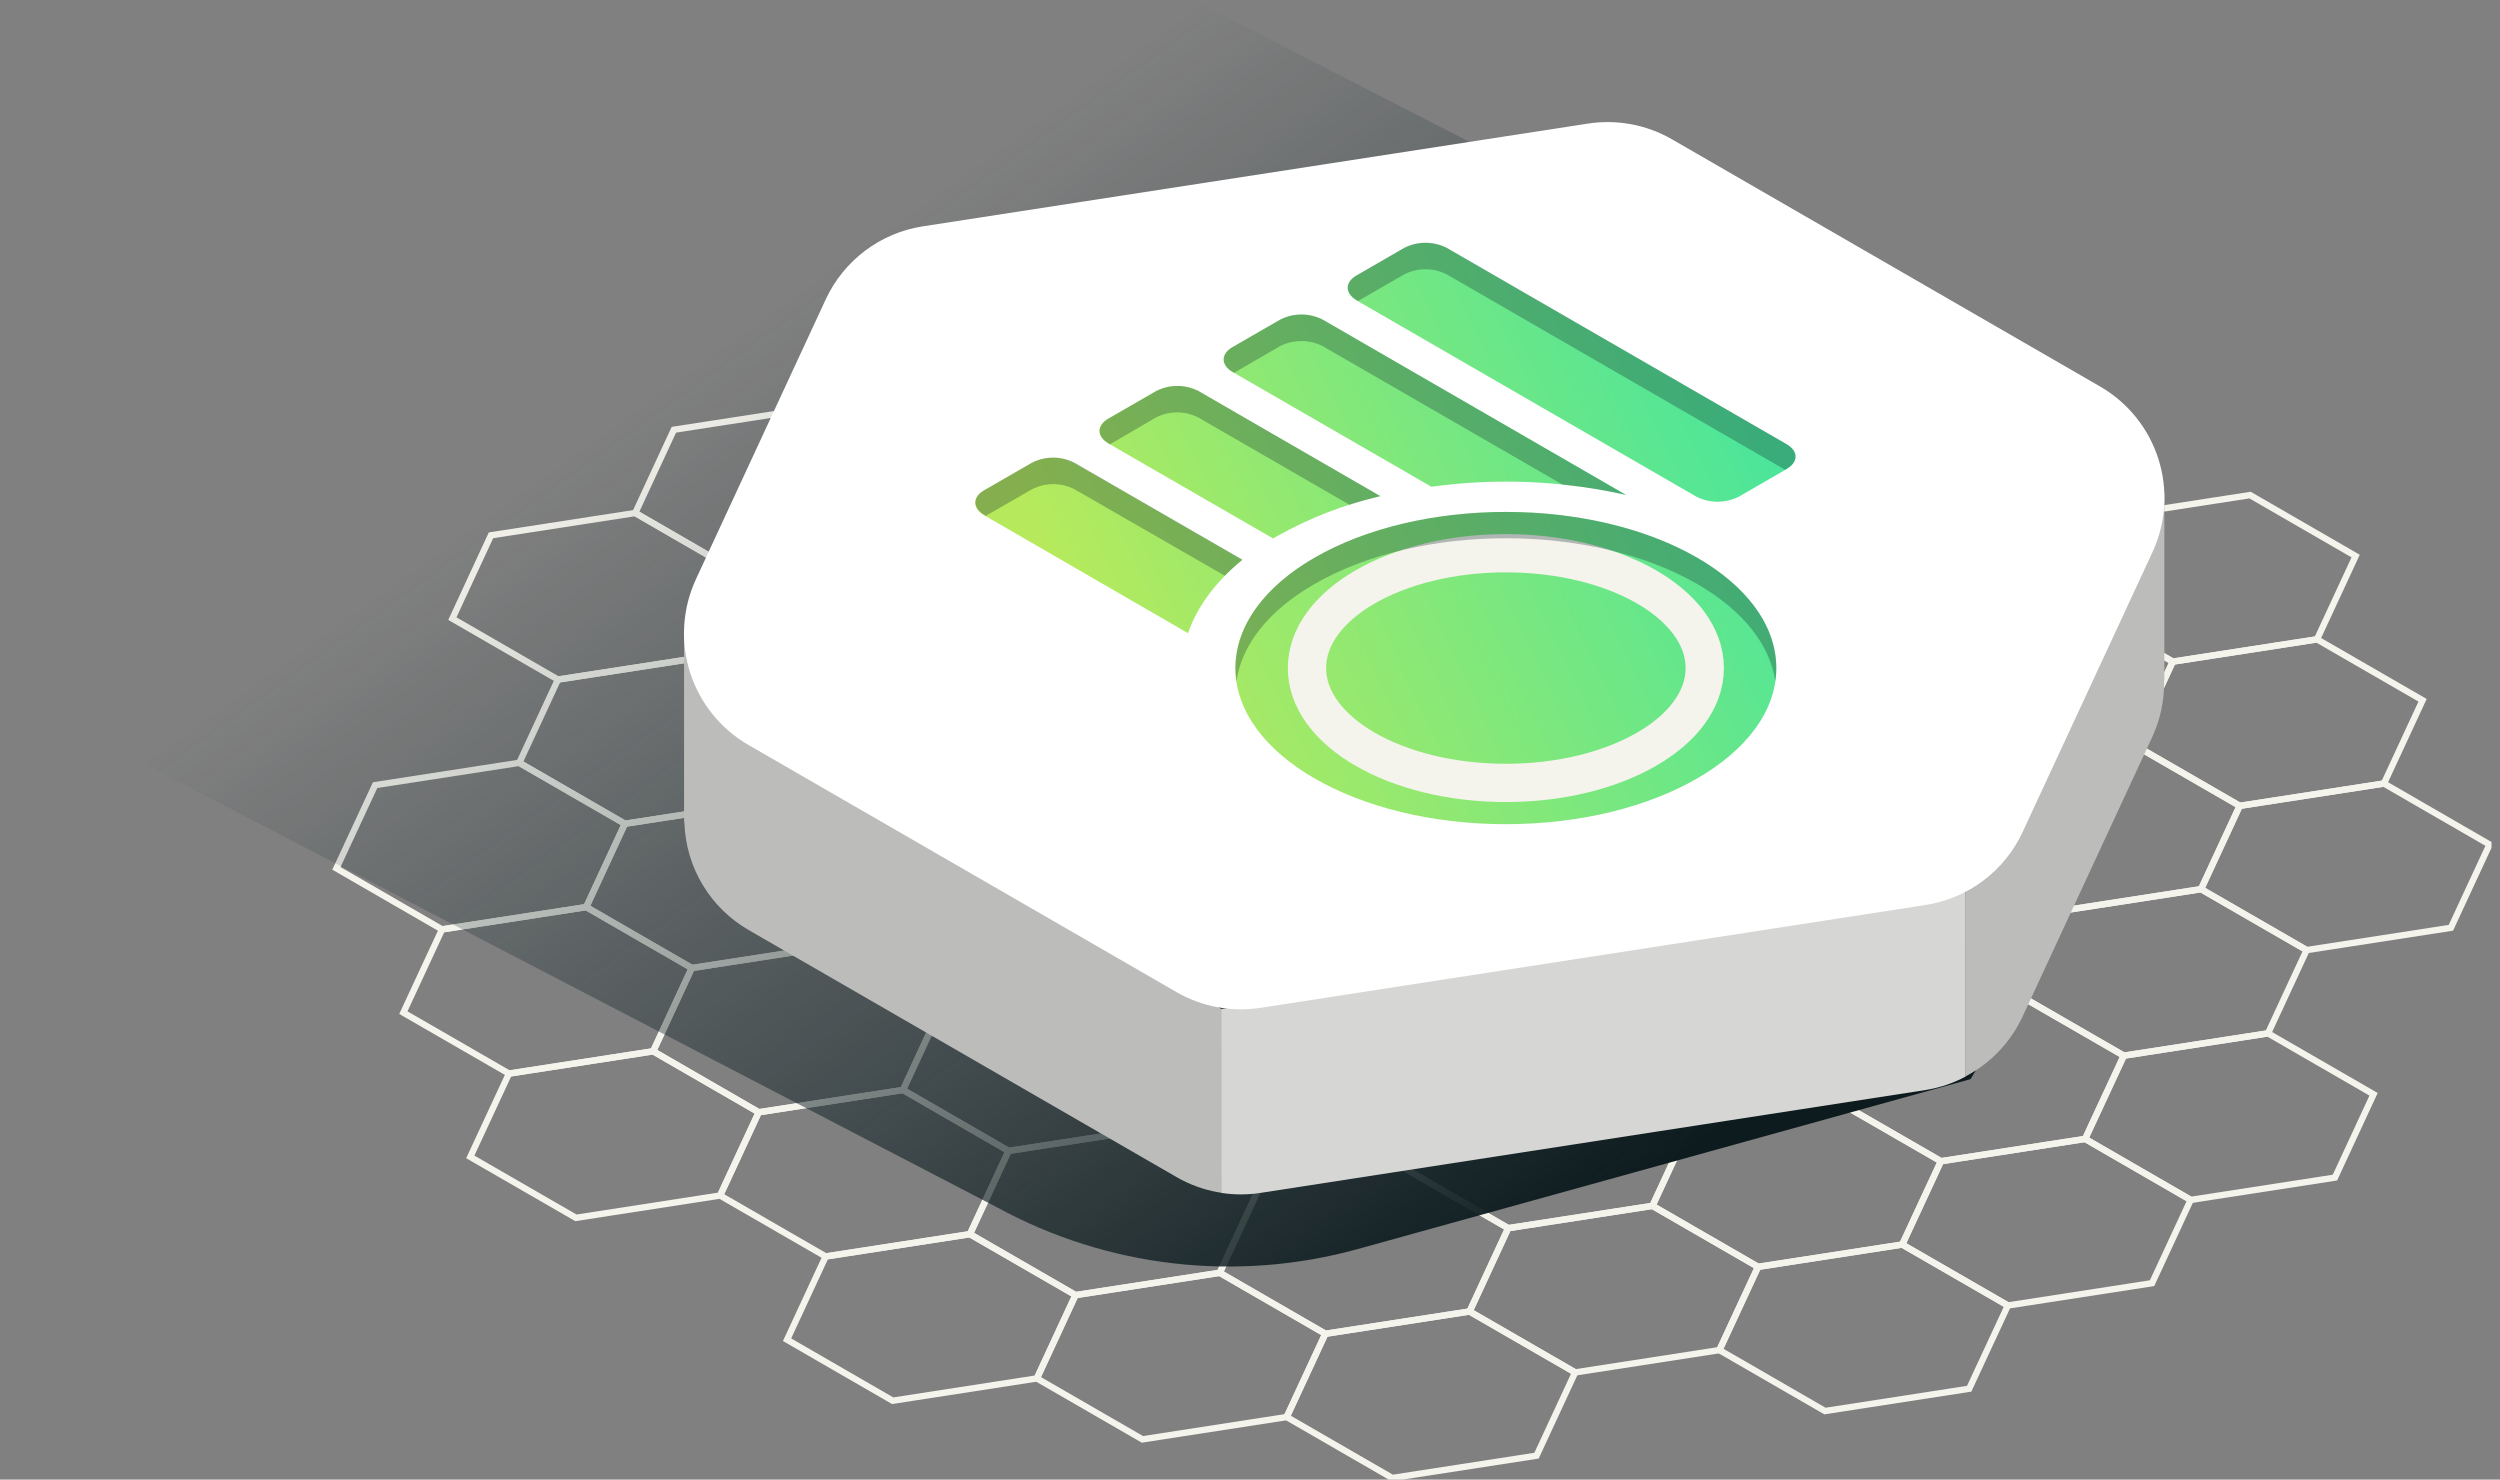 <svg width="196" height="116" viewBox="0 0 196 116" fill="none" xmlns="http://www.w3.org/2000/svg">
<rect x="0" y="0" width="196" height="116" fill="#808080" stroke="none"/>
<g clip-path="url(#clip0_909_54869)">
<path d="M93.41 81.954L85.133 77.172L73.823 78.921L70.795 85.453L79.071 90.231L90.381 88.481L93.41 81.954Z" stroke="#F4F3EC" stroke-width="0.5" stroke-miterlimit="10"/>
<path d="M107.748 73.673L99.472 68.895L88.162 70.645L85.133 77.172L93.41 81.954L104.719 80.205L107.748 73.673Z" stroke="#F4F3EC" stroke-width="0.5" stroke-miterlimit="10"/>
<path d="M122.086 65.397L113.81 60.619L102.5 62.368L99.472 68.895L107.748 73.673L119.053 71.924L122.086 65.397Z" stroke="#F4F3EC" stroke-width="0.5" stroke-miterlimit="10"/>
<path d="M136.424 57.12L128.143 52.343L116.838 54.092L113.81 60.619L122.086 65.397L133.391 63.648L136.424 57.12Z" stroke="#F4F3EC" stroke-width="0.5" stroke-miterlimit="10"/>
<path d="M132.582 88.012L124.301 83.234L112.996 84.983L109.967 91.51L118.244 96.288L129.553 94.539L132.582 88.012Z" stroke="#F4F3EC" stroke-width="0.5" stroke-miterlimit="10"/>
<path d="M118.244 96.288L109.967 91.51L98.657 93.259L95.629 99.787L103.905 104.569L115.215 102.82L118.244 96.288Z" stroke="#F4F3EC" stroke-width="0.5" stroke-miterlimit="10"/>
<path d="M146.92 79.735L138.639 74.957L127.334 76.707L124.301 83.234L132.582 88.012L143.887 86.262L146.92 79.735Z" stroke="#F4F3EC" stroke-width="0.5" stroke-miterlimit="10"/>
<path d="M161.258 71.459L152.977 66.676L141.672 68.425L138.639 74.957L146.92 79.735L158.225 77.986L161.258 71.459Z" stroke="#F4F3EC" stroke-width="0.5" stroke-miterlimit="10"/>
<path d="M157.416 102.35L149.135 97.572L137.83 99.321L134.801 105.848L143.078 110.626L154.383 108.877L157.416 102.35Z" stroke="#F4F3EC" stroke-width="0.5" stroke-miterlimit="10"/>
<path d="M171.749 94.073L163.473 89.291L152.168 91.04L149.135 97.572L157.416 102.35L168.721 100.601L171.749 94.073Z" stroke="#F4F3EC" stroke-width="0.5" stroke-miterlimit="10"/>
<path d="M186.087 85.792L177.811 81.014L166.506 82.764L163.473 89.291L171.749 94.073L183.059 92.324L186.087 85.792Z" stroke="#F4F3EC" stroke-width="0.5" stroke-miterlimit="10"/>
<path d="M58.08 45.002L49.804 40.219L38.494 41.968L35.465 48.5L43.742 53.278L55.051 51.529L58.08 45.002Z" stroke="#F4F3EC" stroke-width="0.5" stroke-miterlimit="10"/>
<path d="M72.418 36.72L64.142 31.942L52.832 33.692L49.804 40.219L58.08 45.002L69.39 43.252L72.418 36.72Z" stroke="#F4F3EC" stroke-width="0.5" stroke-miterlimit="10"/>
<path d="M86.757 28.444L78.48 23.666L67.171 25.415L64.142 31.942L72.418 36.72L83.728 34.971L86.757 28.444Z" stroke="#F4F3EC" stroke-width="0.5" stroke-miterlimit="10"/>
<path d="M175.592 63.178L167.315 58.4L156.006 60.149L152.977 66.676L161.258 71.459L172.563 69.71L175.592 63.178Z" stroke="#F4F3EC" stroke-width="0.5" stroke-miterlimit="10"/>
<path d="M68.576 67.616L60.299 62.838L48.989 64.583L45.961 71.115L54.237 75.893L65.547 74.143L68.576 67.616Z" stroke="#F4F3EC" stroke-width="0.5" stroke-miterlimit="10"/>
<path d="M125.929 34.506L117.647 29.723L106.342 31.473L103.314 38.005L111.59 42.782L122.895 41.033L125.929 34.506Z" stroke="#F4F3EC" stroke-width="0.5" stroke-miterlimit="10"/>
<path d="M82.914 59.335L74.638 54.557L63.328 56.306L60.299 62.838L68.576 67.616L79.885 65.867L82.914 59.335Z" stroke="#F4F3EC" stroke-width="0.5" stroke-miterlimit="10"/>
<path d="M97.252 51.059L88.976 46.281L77.666 48.03L74.638 54.557L82.914 59.335L94.224 57.586L97.252 51.059Z" stroke="#F4F3EC" stroke-width="0.5" stroke-miterlimit="10"/>
<path d="M111.59 42.782L103.314 38.004L92.004 39.754L88.976 46.281L97.252 51.059L108.557 49.309L111.59 42.782Z" stroke="#F4F3EC" stroke-width="0.5" stroke-miterlimit="10"/>
<path d="M150.763 48.844L142.482 44.062L131.177 45.811L128.144 52.343L136.425 57.12L147.73 55.371L150.763 48.844Z" stroke="#F4F3EC" stroke-width="0.5" stroke-miterlimit="10"/>
<path d="M165.096 40.563L156.82 35.785L145.51 37.534L142.481 44.062L150.763 48.844L162.068 47.095L165.096 40.563Z" stroke="#F4F3EC" stroke-width="0.5" stroke-miterlimit="10"/>
<path d="M140.262 26.225L131.986 21.447L120.681 23.196L117.647 29.723L125.929 34.506L137.234 32.757L140.262 26.225Z" stroke="#F4F3EC" stroke-width="0.5" stroke-miterlimit="10"/>
<path d="M189.93 54.901L181.654 50.123L170.344 51.873L167.315 58.4L175.592 63.178L186.902 61.428L189.93 54.901Z" stroke="#F4F3EC" stroke-width="0.5" stroke-miterlimit="10"/>
<path d="M54.237 75.893L45.961 71.115L34.656 72.864L31.623 79.391L39.904 84.169L51.209 82.42L54.237 75.893Z" stroke="#F4F3EC" stroke-width="0.5" stroke-miterlimit="10"/>
<path d="M103.905 104.569L95.629 99.787L84.319 101.536L81.29 108.068L89.567 112.846L100.877 111.096L103.905 104.569Z" stroke="#F4F3EC" stroke-width="0.5" stroke-miterlimit="10"/>
<path d="M79.071 90.231L70.795 85.453L59.485 87.202L56.456 93.729L64.733 98.507L76.043 96.758L79.071 90.231Z" stroke="#F4F3EC" stroke-width="0.5" stroke-miterlimit="10"/>
<path d="M112.996 84.983L104.719 80.205L93.409 81.954L90.381 88.482L98.657 93.259L109.967 91.51L112.996 84.983Z" stroke="#F4F3EC" stroke-width="0.5" stroke-miterlimit="10"/>
<path d="M127.334 76.707L119.053 71.924L107.748 73.673L104.719 80.205L112.996 84.983L124.3 83.234L127.334 76.707Z" stroke="#F4F3EC" stroke-width="0.5" stroke-miterlimit="10"/>
<path d="M141.672 68.425L133.391 63.648L122.086 65.397L119.053 71.924L127.334 76.707L138.639 74.957L141.672 68.425Z" stroke="#F4F3EC" stroke-width="0.5" stroke-miterlimit="10"/>
<path d="M156.006 60.149L147.729 55.371L136.424 57.12L133.391 63.648L141.672 68.425L152.977 66.676L156.006 60.149Z" stroke="#F4F3EC" stroke-width="0.5" stroke-miterlimit="10"/>
<path d="M137.83 99.321L129.553 94.539L118.243 96.288L115.215 102.82L123.491 107.598L134.801 105.848L137.83 99.321Z" stroke="#F4F3EC" stroke-width="0.5" stroke-miterlimit="10"/>
<path d="M152.168 91.04L143.887 86.262L132.582 88.011L129.553 94.539L137.83 99.321L149.134 97.572L152.168 91.04Z" stroke="#F4F3EC" stroke-width="0.5" stroke-miterlimit="10"/>
<path d="M166.506 82.764L158.225 77.986L146.92 79.735L143.887 86.262L152.168 91.04L163.473 89.291L166.506 82.764Z" stroke="#F4F3EC" stroke-width="0.5" stroke-miterlimit="10"/>
<path d="M180.84 74.487L172.563 69.71L161.258 71.459L158.225 77.986L166.506 82.764L177.811 81.014L180.84 74.487Z" stroke="#F4F3EC" stroke-width="0.5" stroke-miterlimit="10"/>
<path d="M63.328 56.306L55.052 51.529L43.742 53.278L40.713 59.805L48.99 64.583L60.3 62.838L63.328 56.306Z" stroke="#F4F3EC" stroke-width="0.5" stroke-miterlimit="10"/>
<path d="M77.666 48.03L69.389 43.252L58.08 45.002L55.051 51.529L63.328 56.306L74.637 54.557L77.666 48.03Z" stroke="#F4F3EC" stroke-width="0.5" stroke-miterlimit="10"/>
<path d="M92.004 39.754L83.728 34.971L72.418 36.72L69.39 43.252L77.666 48.03L88.976 46.281L92.004 39.754Z" stroke="#F4F3EC" stroke-width="0.5" stroke-miterlimit="10"/>
<path d="M106.343 31.473L98.061 26.695L86.757 28.444L83.728 34.971L92.004 39.754L103.314 38.004L106.343 31.473Z" stroke="#F4F3EC" stroke-width="0.5" stroke-miterlimit="10"/>
<path d="M170.344 51.873L162.068 47.095L150.763 48.844L147.729 55.371L156.006 60.149L167.316 58.4L170.344 51.873Z" stroke="#F4F3EC" stroke-width="0.5" stroke-miterlimit="10"/>
<path d="M120.681 23.196L112.4 18.418L101.095 20.168L98.061 26.695L106.343 31.473L117.648 29.723L120.681 23.196Z" stroke="#F4F3EC" stroke-width="0.5" stroke-miterlimit="10"/>
<path d="M195.178 66.211L186.902 61.428L175.592 63.178L172.563 69.71L180.84 74.487L192.15 72.738L195.178 66.211Z" stroke="#F4F3EC" stroke-width="0.5" stroke-miterlimit="10"/>
<path d="M48.99 64.583L40.713 59.805L29.408 61.554L26.375 68.081L34.656 72.864L45.961 71.115L48.99 64.583Z" stroke="#F4F3EC" stroke-width="0.5" stroke-miterlimit="10"/>
<path d="M123.492 107.598L115.215 102.82L103.905 104.569L100.877 111.096L109.153 115.874L120.463 114.125L123.492 107.598Z" stroke="#F4F3EC" stroke-width="0.5" stroke-miterlimit="10"/>
<path d="M98.658 93.259L90.381 88.482L79.072 90.231L76.043 96.758L84.319 101.536L95.629 99.787L98.658 93.259Z" stroke="#F4F3EC" stroke-width="0.5" stroke-miterlimit="10"/>
<path d="M145.51 37.534L137.234 32.757L125.929 34.506L122.896 41.033L131.177 45.811L142.482 44.062L145.51 37.534Z" stroke="#F4F3EC" stroke-width="0.5" stroke-miterlimit="10"/>
<path d="M184.682 43.596L176.406 38.814L165.096 40.563L162.067 47.095L170.344 51.873L181.654 50.123L184.682 43.596Z" stroke="#F4F3EC" stroke-width="0.5" stroke-miterlimit="10"/>
<path d="M159.848 29.258L151.572 24.475L140.262 26.225L137.233 32.757L145.51 37.534L156.82 35.785L159.848 29.258Z" stroke="#F4F3EC" stroke-width="0.5" stroke-miterlimit="10"/>
<path d="M84.319 101.536L76.043 96.758L64.733 98.507L61.705 105.034L69.986 109.817L81.291 108.068L84.319 101.536Z" stroke="#F4F3EC" stroke-width="0.5" stroke-miterlimit="10"/>
<path d="M59.485 87.202L51.209 82.42L39.904 84.169L36.871 90.701L45.152 95.479L56.457 93.729L59.485 87.202Z" stroke="#F4F3EC" stroke-width="0.5" stroke-miterlimit="10"/>
<path d="M73.824 78.921L65.547 74.143L54.237 75.893L51.209 82.42L59.485 87.202L70.795 85.453L73.824 78.921Z" stroke="#F4F3EC" stroke-width="0.5" stroke-miterlimit="10"/>
<path d="M88.162 70.645L79.885 65.867L68.575 67.616L65.547 74.143L73.823 78.921L85.133 77.172L88.162 70.645Z" stroke="#F4F3EC" stroke-width="0.5" stroke-miterlimit="10"/>
<path d="M102.5 62.368L94.224 57.586L82.914 59.335L79.885 65.867L88.162 70.645L99.471 68.895L102.5 62.368Z" stroke="#F4F3EC" stroke-width="0.5" stroke-miterlimit="10"/>
<path d="M116.838 54.092L108.557 49.309L97.252 51.059L94.224 57.586L102.5 62.368L113.81 60.619L116.838 54.092Z" stroke="#F4F3EC" stroke-width="0.5" stroke-miterlimit="10"/>
<path d="M131.177 45.811L122.895 41.033L111.59 42.782L108.557 49.309L116.838 54.092L128.143 52.343L131.177 45.811Z" stroke="#F4F3EC" stroke-width="0.5" stroke-miterlimit="10"/>
<path style="mix-blend-mode:multiply" d="M93.545 0L0 54.01L78.175 94.66C86.823 99.381 96.969 100.55 106.464 97.921L154.489 84.605L156.238 81.698C159.102 76.934 160.975 71.641 161.744 66.137C162.514 60.632 162.164 55.029 160.716 49.663C159.268 44.297 156.752 39.278 153.318 34.907C149.884 30.537 145.603 26.905 140.732 24.228L93.545 0Z" fill="url(#paint0_linear_909_54869)"/>
<path d="M169.685 53.331V38.634L162.417 53.205L154.092 69.908V84.392C156.053 83.367 157.623 81.726 158.559 79.721L168.735 57.784C169.379 56.393 169.697 54.874 169.666 53.341L169.685 53.331Z" fill="#BCBCBB"/>
<path d="M61.356 54.955L53.632 49.532V64.026C53.632 64.215 53.632 64.394 53.661 64.583C53.727 66.278 54.221 67.93 55.096 69.383C55.971 70.837 57.199 72.046 58.666 72.898L92.237 92.281C93.246 92.865 94.35 93.269 95.498 93.473L95.736 93.507V79.096L61.356 54.955Z" fill="#BCBCBB"/>
<path d="M95.735 88.675V93.521C96.76 93.681 97.803 93.681 98.827 93.521L150.961 85.458C152.061 85.283 153.124 84.926 154.106 84.401V69.908L95.735 79.115V88.675Z" fill="#D6D6D4"/>
<path d="M164.645 30.3L131.075 10.917C129.082 9.77 126.757 9.337 124.485 9.691L72.35 17.745C70.708 17.999 69.154 18.655 67.826 19.654C66.498 20.654 65.437 21.965 64.738 23.472L54.562 45.408C53.501 47.696 53.335 50.298 54.095 52.702C54.855 55.106 56.488 57.138 58.671 58.4L92.242 77.782C94.234 78.932 96.559 79.366 98.832 79.013L150.966 70.95C152.608 70.695 154.162 70.039 155.49 69.04C156.818 68.041 157.879 66.73 158.578 65.222L168.754 43.291C169.816 41.004 169.983 38.402 169.223 35.997C168.462 33.593 166.829 31.561 164.645 30.3Z" fill="white"/>
<path d="M140.073 34.835L113.422 19.441C112.907 19.18 112.338 19.044 111.76 19.044C111.183 19.044 110.613 19.18 110.098 19.441L106.348 21.607C105.432 22.135 105.432 22.993 106.348 23.545L132.999 38.94C133.514 39.2 134.083 39.336 134.661 39.336C135.238 39.336 135.807 39.2 136.323 38.94L140.068 36.774C141.008 36.226 141.008 35.373 140.073 34.835Z" fill="url(#paint1_linear_909_54869)"/>
<path d="M97.397 43.897L84.217 36.289C83.703 36.026 83.133 35.889 82.555 35.889C81.977 35.889 81.408 36.026 80.893 36.289L77.147 38.45C76.227 38.978 76.227 39.841 77.147 40.389L93.138 49.639C93.846 47.594 95.261 45.641 97.397 43.897Z" fill="url(#paint2_linear_909_54869)"/>
<path d="M118.059 64.617C129.77 64.617 139.264 59.137 139.264 52.377C139.264 45.617 129.77 40.136 118.059 40.136C106.348 40.136 96.855 45.617 96.855 52.377C96.855 59.137 106.348 64.617 118.059 64.617Z" fill="url(#paint3_linear_909_54869)"/>
<path d="M118.06 61.38C126.672 61.38 133.653 57.349 133.653 52.377C133.653 47.404 126.672 43.373 118.06 43.373C109.448 43.373 102.466 47.404 102.466 52.377C102.466 57.349 109.448 61.38 118.06 61.38Z" stroke="#F4F3EC" stroke-width="3" stroke-miterlimit="10"/>
<path d="M100.14 42.026C102.668 40.606 105.384 39.552 108.208 38.896L93.957 30.659C93.442 30.396 92.873 30.259 92.295 30.259C91.717 30.259 91.148 30.396 90.633 30.659L86.887 32.82C85.967 33.353 85.967 34.21 86.887 34.758L99.82 42.22L100.14 42.026Z" fill="url(#paint4_linear_909_54869)"/>
<path d="M127.475 38.794L103.697 25.057C103.182 24.794 102.611 24.657 102.033 24.657C101.454 24.657 100.884 24.794 100.368 25.057L96.622 27.218C95.707 27.751 95.707 28.609 96.622 29.156L112.221 38.16C117.303 37.462 122.468 37.677 127.475 38.794Z" fill="url(#paint5_linear_909_54869)"/>
<g style="mix-blend-mode:multiply" opacity="0.3">
<path d="M113.412 21.505L139.947 36.827L140.073 36.754C140.994 36.226 140.994 35.364 140.073 34.816L113.422 19.421C112.907 19.161 112.338 19.025 111.76 19.025C111.183 19.025 110.613 19.161 110.098 19.421L106.348 21.587C105.432 22.116 105.432 22.973 106.348 23.526L106.473 23.598L110.098 21.505C110.612 21.246 111.18 21.111 111.755 21.111C112.331 21.111 112.898 21.246 113.412 21.505Z" fill="#12262C"/>
</g>
<g style="mix-blend-mode:multiply" opacity="0.3">
<path d="M84.232 38.353L96.022 45.137C96.46 44.691 96.924 44.27 97.412 43.877L84.232 36.27C83.717 36.007 83.148 35.87 82.57 35.87C81.992 35.87 81.422 36.007 80.908 36.27L77.162 38.431C76.242 38.959 76.242 39.822 77.162 40.369L77.288 40.442L80.922 38.353C81.435 38.093 82.002 37.957 82.577 37.957C83.152 37.957 83.719 38.093 84.232 38.353Z" fill="#12262C"/>
</g>
<g style="mix-blend-mode:multiply" opacity="0.3">
<path d="M133.052 43.717C124.77 38.94 111.348 38.94 103.067 43.717C98.468 46.373 96.428 49.939 96.937 53.409C97.339 50.627 99.36 47.909 103.067 45.782C111.348 41.004 124.77 41.004 133.052 45.782C136.739 47.909 138.779 50.627 139.186 53.409C139.69 49.939 137.65 46.373 133.052 43.717Z" fill="#12262C"/>
</g>
<g style="mix-blend-mode:multiply" opacity="0.3">
<path d="M93.957 32.737L105.8 39.575C106.585 39.322 107.393 39.096 108.223 38.896L93.972 30.659C93.457 30.396 92.888 30.259 92.31 30.259C91.732 30.259 91.162 30.396 90.648 30.659L86.902 32.82C85.981 33.353 85.981 34.21 86.902 34.758L87.028 34.831L90.614 32.737C91.131 32.471 91.704 32.332 92.285 32.332C92.867 32.332 93.44 32.471 93.957 32.737Z" fill="#12262C"/>
</g>
<g style="mix-blend-mode:multiply" opacity="0.3">
<path d="M103.697 27.136L122.513 38C124.185 38.166 125.846 38.436 127.484 38.809L103.697 25.057C103.182 24.794 102.611 24.657 102.033 24.657C101.454 24.657 100.884 24.794 100.368 25.057L96.622 27.218C95.707 27.751 95.707 28.609 96.622 29.156L96.748 29.229L100.358 27.136C100.876 26.874 101.448 26.737 102.028 26.737C102.608 26.737 103.18 26.874 103.697 27.136Z" fill="#12262C"/>
</g>
</g>
<defs>
<linearGradient id="paint0_linear_909_54869" x1="61.675" y1="23.55" x2="117.236" y2="100.911" gradientUnits="userSpaceOnUse">
<stop stop-color="#12262C" stop-opacity="0"/>
<stop offset="0.66" stop-color="#0F1F23" stop-opacity="0.62"/>
<stop offset="1" stop-color="#0D1B1E"/>
</linearGradient>
<linearGradient id="paint1_linear_909_54869" x1="84.203" y1="47.444" x2="146.654" y2="18.2" gradientUnits="userSpaceOnUse">
<stop stop-color="#B6EA5C"/>
<stop offset="1" stop-color="#2FE4AB"/>
</linearGradient>
<linearGradient id="paint2_linear_909_54869" x1="82.987" y1="44.846" x2="145.437" y2="15.603" gradientUnits="userSpaceOnUse">
<stop stop-color="#B6EA5C"/>
<stop offset="1" stop-color="#2FE4AB"/>
</linearGradient>
<linearGradient id="paint3_linear_909_54869" x1="92.183" y1="64.491" x2="154.639" y2="35.247" gradientUnits="userSpaceOnUse">
<stop stop-color="#B6EA5C"/>
<stop offset="1" stop-color="#2FE4AB"/>
</linearGradient>
<linearGradient id="paint4_linear_909_54869" x1="82.076" y1="42.903" x2="144.526" y2="13.655" gradientUnits="userSpaceOnUse">
<stop stop-color="#B6EA5C"/>
<stop offset="1" stop-color="#2FE4AB"/>
</linearGradient>
<linearGradient id="paint5_linear_909_54869" x1="83.583" y1="46.126" x2="146.038" y2="16.877" gradientUnits="userSpaceOnUse">
<stop stop-color="#B6EA5C"/>
<stop offset="1" stop-color="#2FE4AB"/>
</linearGradient>
<clipPath id="clip0_909_54869">
<rect width="195.333" height="116" fill="white"/>
</clipPath>
</defs>
</svg>
